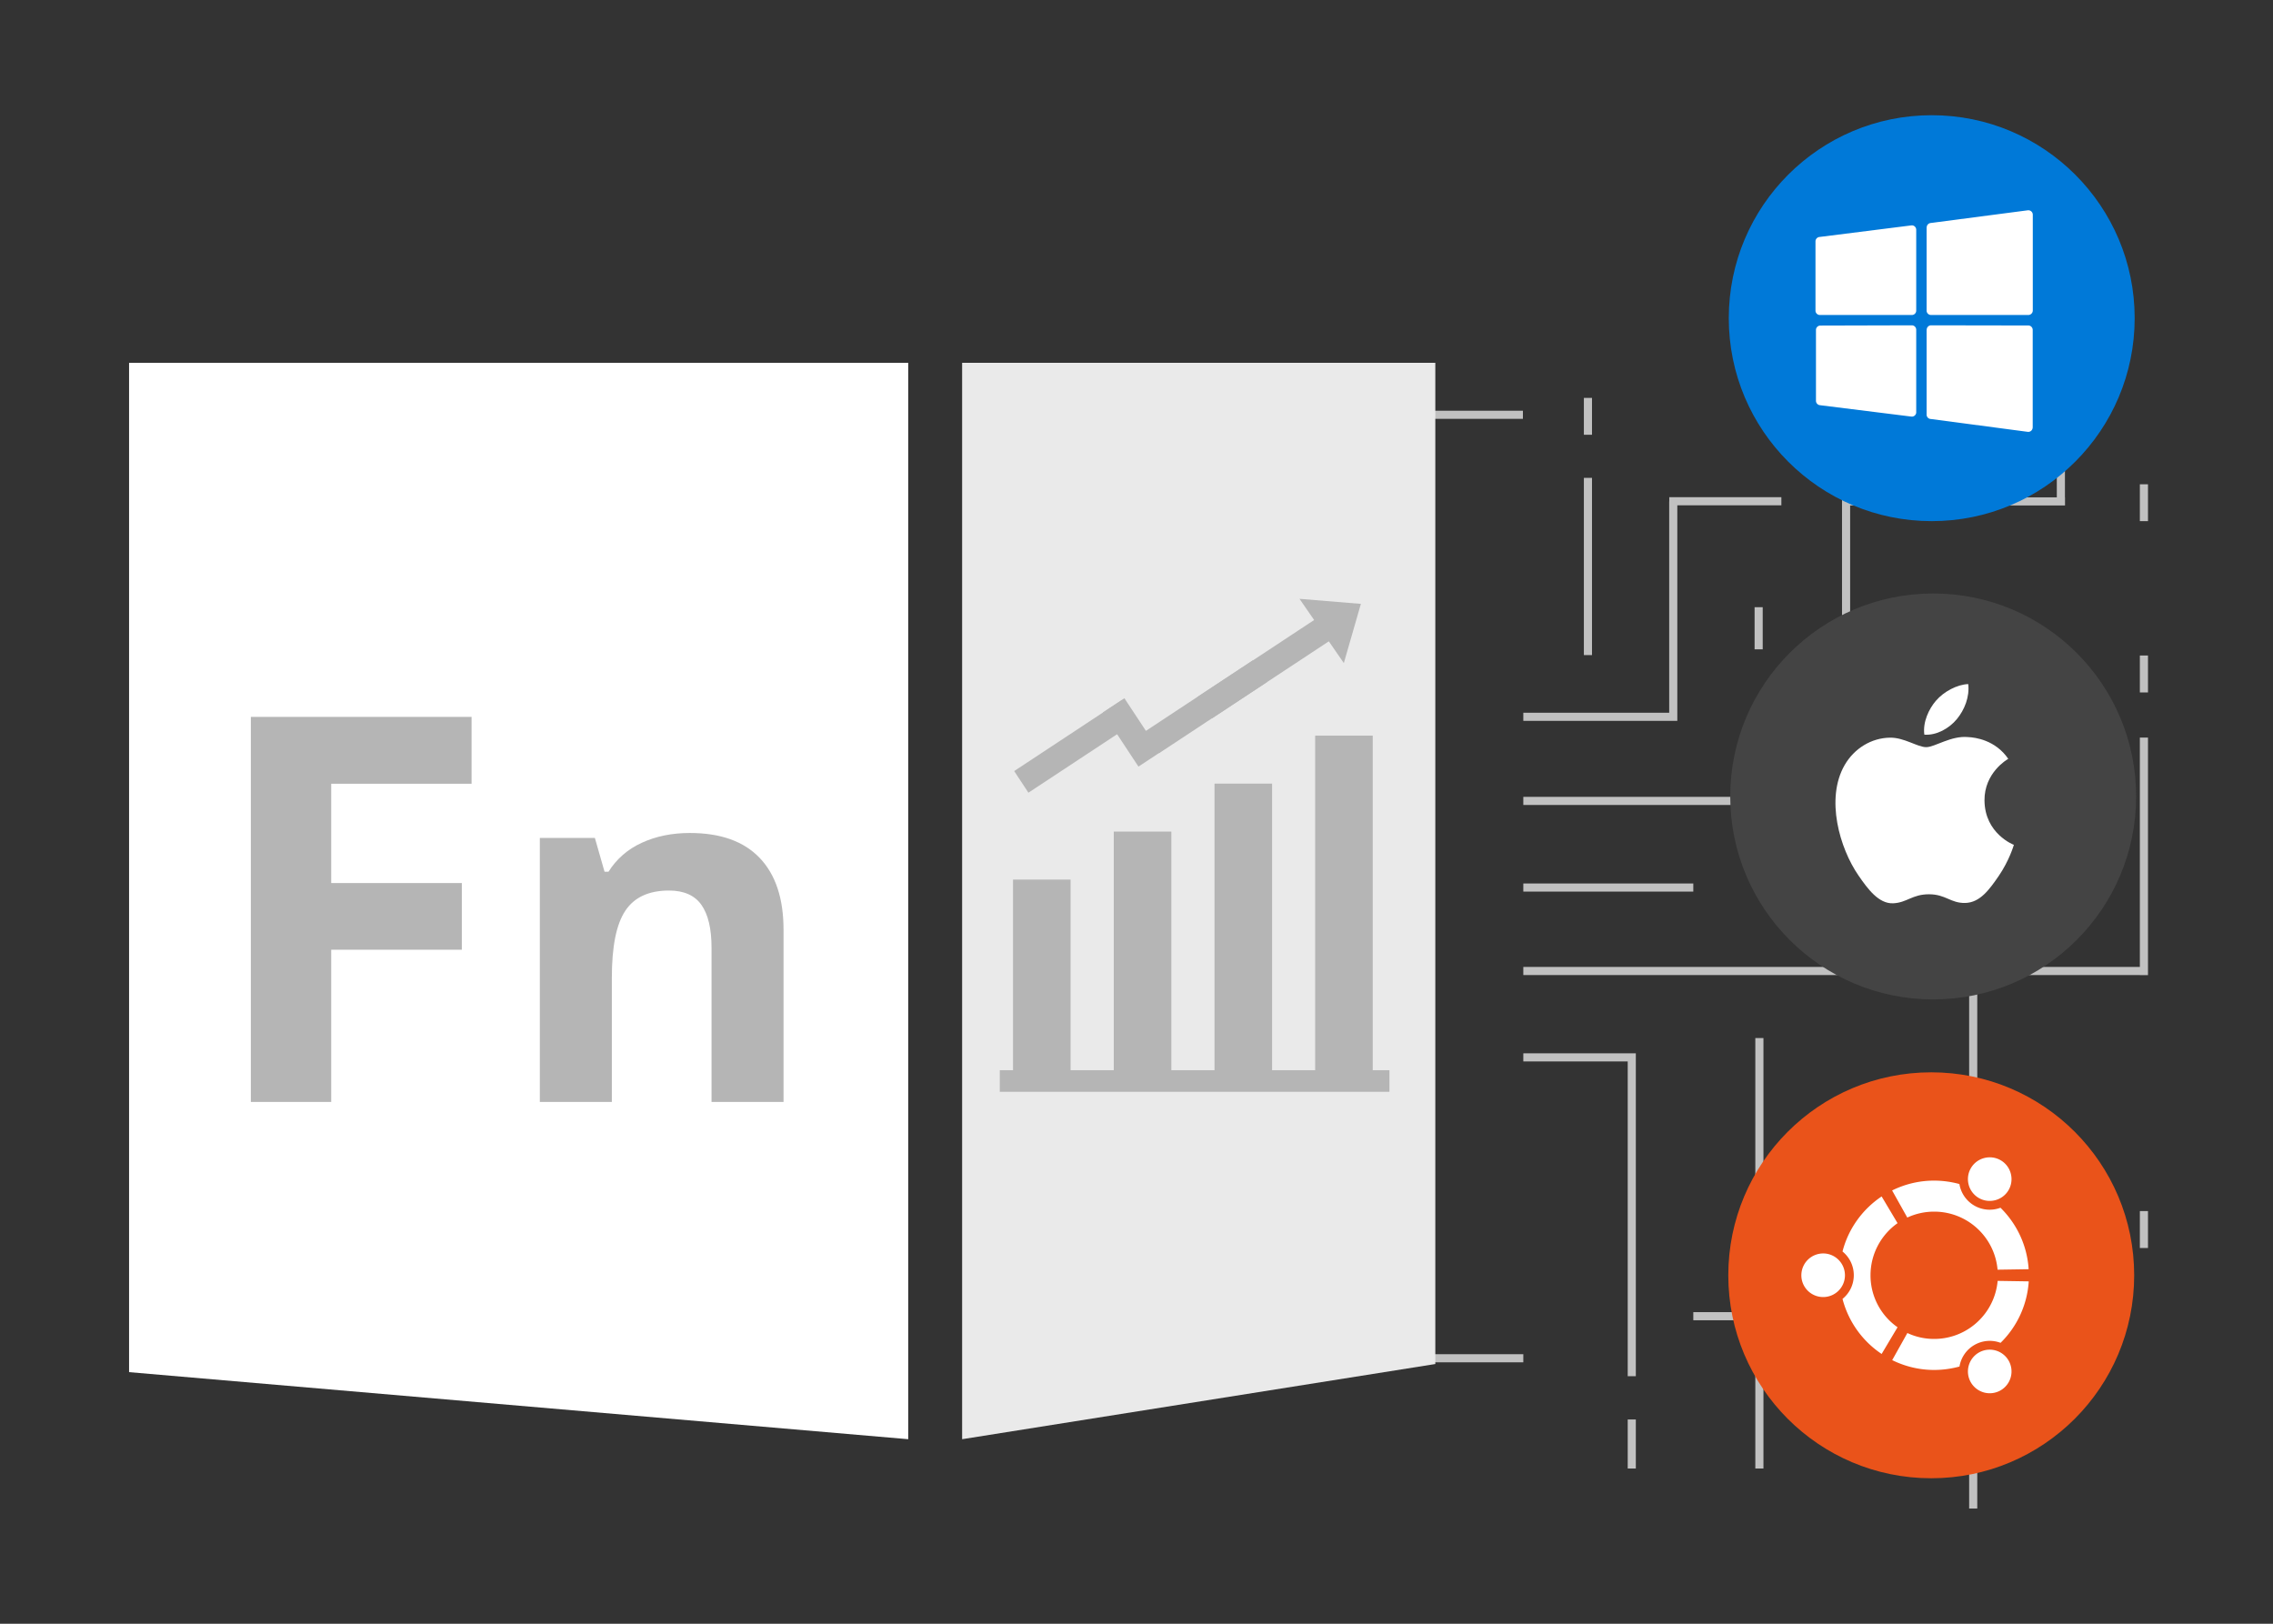 <svg version="1.1" id="Layer_1" xmlns="http://www.w3.org/2000/svg" x="0" y="0" viewBox="0 0 280 200" style="enable-background:new 0 0 280 200" xml:space="preserve"><rect x="0" y="0" width="280" height="200" fill="#333333" stroke="none"/><style>.st0{fill:#c1c1c1;stroke:#c1c1c1;stroke-miterlimit:10}.st1{fill:#fff}.st6,.st7{fill:#b5b5b5}.st7{fill-rule:evenodd;clip-rule:evenodd}</style><g id="Base"><g id="Lines"><path class="st0" d="M176.52 51.09h11.08M176.61 167.3h11.04M195.61 49.01v4.54M195.61 58.86v21.83M201.01 129.88v39.63M187.65 130.24h13.86M201.01 174.84v6.04M264.1 59.65v4.54M264.1 80.74v4.55M264.1 90.85v29.26M208.59 109.32h-20.94M206.57 88.29h-18.92M206.12 61.76v27.03M229.52 162.12h-20.93M243.07 120.69v65.12M227.41 61.27v16.35M253.87 57.58v4.55M264.1 149.17v4.55M205.63 61.74h13.81M227.41 61.76h26.97M216.64 74.79v5.19M187.65 98.65h26.97M187.65 119.6h76.45M216.73 127.86v53.02"/></g><g id="Left_Right_Boxes"><path class="st1" d="m111.88 177.27-95.98-8.26V44.69h95.98z"/><path style="fill:#eaeaea" d="m176.81 168.01-58.29 9.26V44.69h58.29z"/></g><g id="Platform_Icons"><circle cx="237.9" cy="157.08" r="25" style="fill:#ea531a"/><path id="Ubuntu_Icon" class="st1" d="M224.59 154.39a2.69 2.69 0 0 0-2.69 2.69c0 1.48 1.2 2.68 2.69 2.68 1.48 0 2.68-1.2 2.68-2.68 0-1.48-1.2-2.69-2.68-2.69zm19.17 12.21a2.69 2.69 0 0 0-.98 3.67 2.69 2.69 0 0 0 3.67.98 2.69 2.69 0 0 0 .98-3.67 2.692 2.692 0 0 0-3.67-.98zm-13.34-9.52c0-2.65 1.32-5 3.33-6.42l-1.96-3.29c-2.35 1.57-4.1 3.97-4.82 6.78.85.69 1.39 1.74 1.39 2.92s-.54 2.23-1.39 2.92c.73 2.81 2.47 5.21 4.82 6.78l1.96-3.29a7.792 7.792 0 0 1-3.33-6.4zm7.84-7.84c4.1 0 7.46 3.14 7.81 7.15l3.83-.06c-.19-2.96-1.48-5.61-3.47-7.57a3.777 3.777 0 0 1-5.06-2.92c-.99-.27-2.04-.42-3.12-.42-1.86 0-3.61.44-5.17 1.21l1.87 3.34c1.01-.47 2.13-.73 3.31-.73zm0 15.68c-1.18 0-2.3-.26-3.3-.73l-1.87 3.34c1.56.77 3.31 1.21 5.17 1.21 1.08 0 2.12-.15 3.12-.42a3.777 3.777 0 0 1 5.06-2.92 11.62 11.62 0 0 0 3.47-7.57l-3.83-.06c-.36 4.01-3.72 7.15-7.82 7.15zm5.5-17.36c1.28.74 2.93.3 3.67-.98.74-1.28.3-2.93-.98-3.67-1.28-.74-2.93-.3-3.67.98a2.69 2.69 0 0 0 .98 3.67z"/><circle cx="238.14" cy="98.1" r="25" style="fill:#444"/><path class="st1" d="M244.46 98.6c.04 4.09 3.58 5.45 3.62 5.46-.03.1-.57 1.94-1.87 3.84-1.13 1.64-2.29 3.28-4.13 3.32-1.81.03-2.39-1.07-4.46-1.07s-2.71 1.04-4.42 1.11c-1.78.07-3.13-1.78-4.26-3.42-2.32-3.35-4.09-9.47-1.71-13.6 1.18-2.05 3.29-3.35 5.59-3.38 1.74-.03 3.39 1.17 4.46 1.17 1.07 0 3.07-1.45 5.17-1.24.88.04 3.35.36 4.94 2.68-.14.07-2.96 1.71-2.93 5.13m-3.4-10.03c.94-1.14 1.58-2.73 1.4-4.31-1.36.05-3 .91-3.98 2.05-.87 1.01-1.64 2.63-1.43 4.18 1.52.11 3.07-.78 4.01-1.92" id="Apple_Icon"/><g><circle cx="237.96" cy="39.19" r="25" style="fill:#0079d8"/><path id="Windows_Icon" class="st1" d="M250.4 40.64v12.01c0 .03-.01.05-.01.07-.04.3-.31.51-.61.47l-11.93-1.58a.54.54 0 0 1-.52-.54V40.62h.01c0-.3.24-.55.54-.55l11.93.02h.05c.3 0 .54.25.54.55zm-14.35-.02v10.22c-.04.3-.31.51-.61.47l-11.24-1.4a.551.551 0 0 1-.5-.54v-8.73c0-.3.24-.54.55-.54l11.21-.03h.05c.29 0 .54.24.54.55zm0-12.32v9.96c0 .3-.24.54-.54.54h-11.32c-.3 0-.55-.24-.55-.54v-8.53c0-.27.21-.51.48-.54l11.27-1.42c.04-.01.08-.01.12-.01.29-.01.54.24.54.54zm13.8 10.5h-11.97c-.3 0-.55-.24-.55-.54V28.01h.01c0-.27.2-.5.47-.54l11.93-1.56c.04-.01.08-.01.12-.01.3 0 .55.24.55.55v11.81c-.01.29-.25.54-.56.54z"/></g></g></g><g id="Aspose.Finance"><path class="st6" d="M40.8 135.73h-9.9V88.3h27.19v8.24H40.8v12.23h16.09v8.21H40.8v18.75zM96.52 135.73h-8.87v-19c0-2.35-.42-4.11-1.25-5.28-.83-1.17-2.16-1.76-3.99-1.76-2.48 0-4.28.83-5.38 2.49-1.11 1.66-1.66 4.41-1.66 8.25v15.3H66.5v-32.52h6.78l1.19 4.16h.49c.99-1.57 2.35-2.76 4.09-3.56 1.74-.8 3.71-1.21 5.92-1.21 3.78 0 6.65 1.02 8.61 3.07 1.96 2.05 2.94 5 2.94 8.86v21.2z"/><g><path class="st6" d="M123.16 131.82h48v2.66h-48z"/><path class="st7" d="M137.2 102.43h7.09v29.54h-7.09zM149.61 96.52h7.09v35.45h-7.09zM162.01 90.61h7.09v41.36h-7.09zM124.79 108.34h7.09v23.63h-7.09z"/><g><path transform="rotate(-33.399 139.366 90.215)" class="st7" d="M137.78 86.23h3.19v7.98h-3.19z"/><path transform="rotate(-33.41 148.571 87.055)" class="st7" d="M140.58 85.45h15.97v3.19h-15.97z"/><path transform="rotate(-33.402 155.73 82.337)" class="st7" d="M146.95 80.74h17.57v3.19h-17.57z"/><path class="st7" d="m160.08 73.76 7.56.62-2.1 7.29z"/><path transform="rotate(-33.402 132.484 91.908)" class="st7" d="M124.49 90.31h15.97v3.19h-15.97z"/></g></g></g></svg>